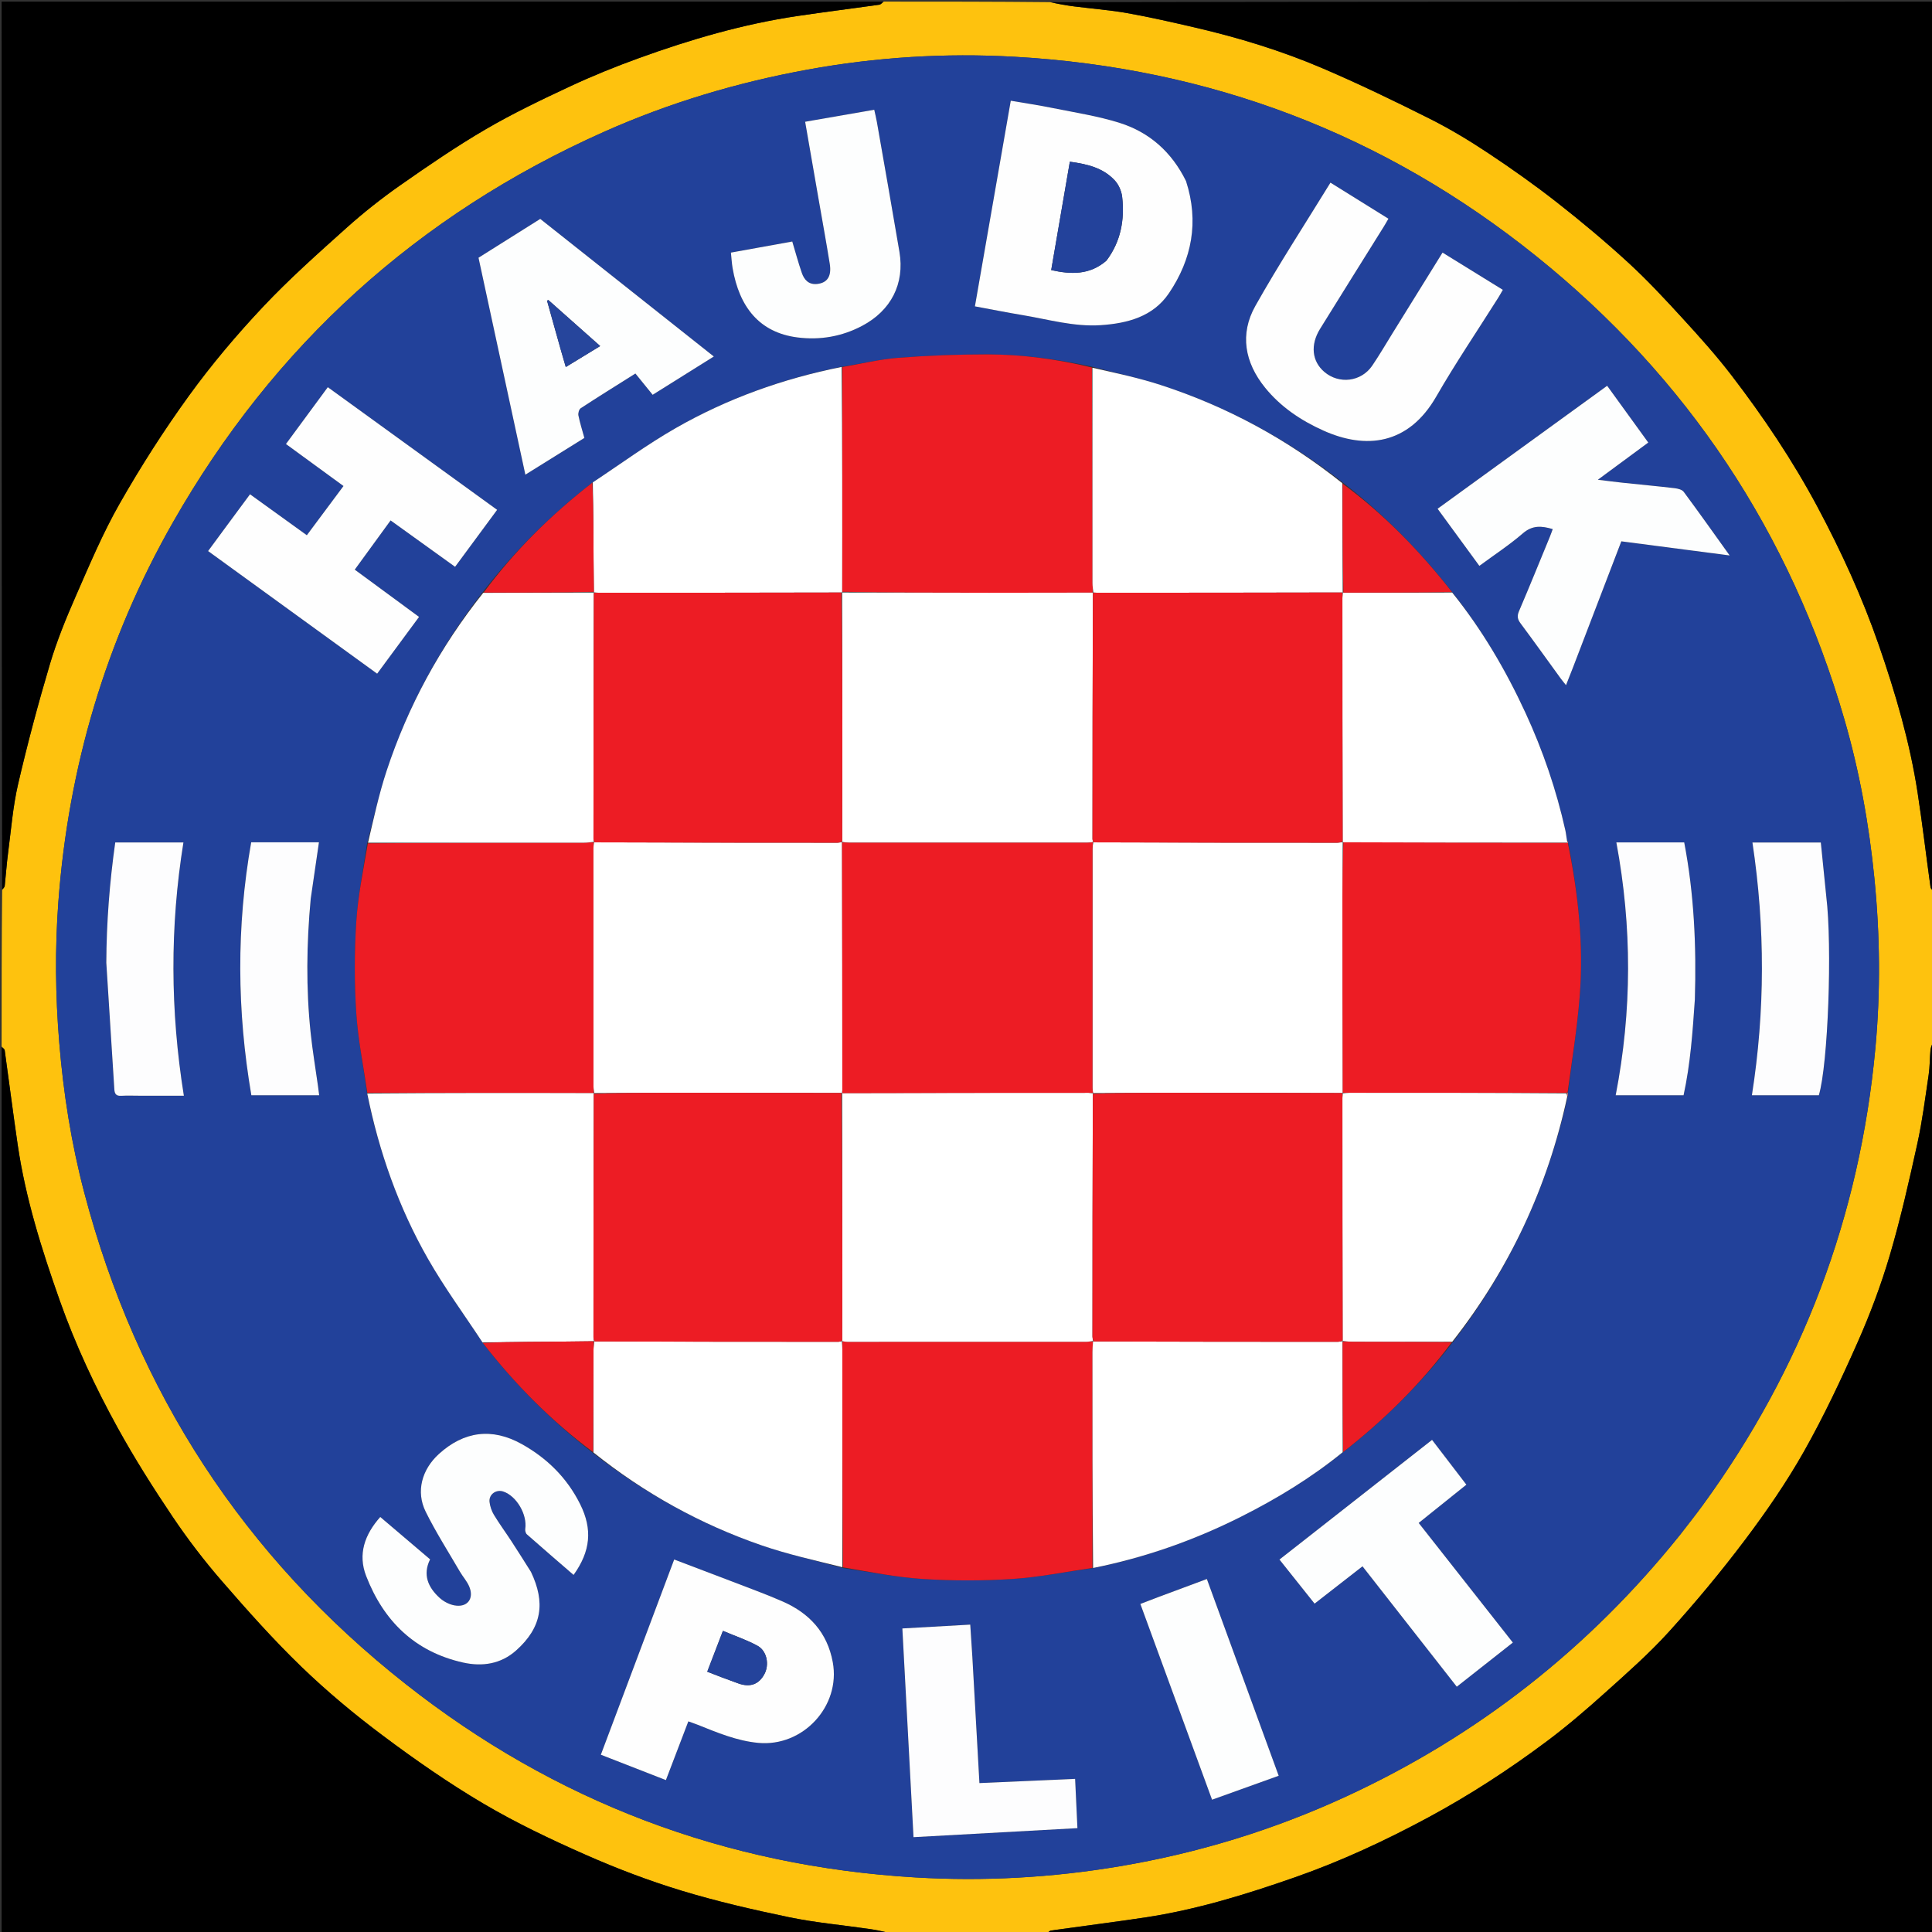 <svg version="1.1" id="Layer_1" xmlns="http://www.w3.org/2000/svg" xmlns:xlink="http://www.w3.org/1999/xlink" x="0px" y="0px"
	 width="100%" viewBox="0 0 1200 1200" enable-background="new 0 0 1200 1200" xml:space="preserve">
<rect x="0" y="0" width="1200" height="1200" fill="#333333" stroke="none"/>
<path fill="#FEC20E" opacity="1" stroke="none" 
	d="
M650,1201 
	C617.646,1201 585.292,1201 552.803,1200.649 
	C548.228,1199.536 543.801,1198.676 539.343,1198.031 
	C522.897,1195.65 506.266,1194.18 490.03,1190.802 
	C467.556,1186.127 445.095,1180.962 423.153,1174.281 
	C402.959,1168.132 383.075,1160.573 363.756,1152.045 
	C342.151,1142.508 320.673,1132.306 300.357,1120.327 
	C278.727,1107.573 257.984,1093.123 237.86,1078.069 
	C220.18,1064.843 203.084,1050.593 187.206,1035.267 
	C169.779,1018.445 153.607,1000.249 137.716,981.934 
	C126.743,969.288 116.498,955.878 107.149,941.987 
	C95.12,924.116 83.567,905.835 73.162,886.983 
	C59.144,861.585 46.835,835.232 37.143,807.864 
	C25.966,776.299 15.871,744.341 10.992,711.049 
	C8.13,691.524 5.669,671.94 2.926,652.397 
	C2.803,651.525 1.665,650.796 1,650 
	C1,617.646 1,585.292 1.345,552.811 
	C2.123,551.839 2.847,551.026 2.944,550.144 
	C3.697,543.304 4.137,536.427 5.036,529.608 
	C6.911,515.388 8.004,500.964 11.236,487.045 
	C17.04,462.055 23.665,437.221 30.966,412.625 
	C35.222,398.287 40.914,384.299 46.931,370.58 
	C55.493,351.058 63.787,331.266 74.314,312.796 
	C87.455,289.74 101.821,267.238 117.391,245.752 
	C131.377,226.451 146.893,208.084 163.232,190.714 
	C179.521,173.398 197.386,157.515 215.113,141.62 
	C225.766,132.068 237.083,123.134 248.802,114.924 
	C266.027,102.856 283.447,90.941 301.59,80.343 
	C318.479,70.478 336.224,61.992 353.968,53.701 
	C367.972,47.158 382.365,41.333 396.905,36.071 
	C428.906,24.489 461.517,14.968 495.273,9.95 
	C512.192,7.435 529.171,5.331 546.107,2.931 
	C547.142,2.784 548.039,1.666 549,1 
	C583.354,1 617.708,1 652.194,1.349 
	C657.264,2.464 662.189,3.34 667.144,3.976 
	C678.16,5.391 689.277,6.205 700.196,8.149 
	C714.213,10.645 728.117,13.827 741.995,17.038 
	C769.262,23.346 796.018,31.513 821.723,42.524 
	C844.182,52.145 866.23,62.794 888.073,73.758 
	C900.624,80.058 912.74,87.385 924.449,95.157 
	C939.057,104.853 953.407,115.019 967.202,125.834 
	C982.37,137.726 997.195,150.134 1011.394,163.163 
	C1023.233,174.027 1034.222,185.866 1045.088,197.731 
	C1055.597,209.206 1066.041,220.825 1075.499,233.159 
	C1095.347,259.042 1113.531,286.133 1128.905,314.922 
	C1143.702,342.632 1156.772,371.181 1167.06,400.938 
	C1177.383,430.799 1186.248,461.051 1191.055,492.329 
	C1194.051,511.822 1196.351,531.422 1199.068,550.959 
	C1199.219,552.041 1200.334,552.989 1201,554 
	C1201,585.021 1201,616.042 1200.659,647.183 
	C1199.88,648.979 1199.201,650.633 1199.046,652.334 
	C1198.584,657.412 1198.674,662.561 1197.924,667.589 
	C1195.79,681.899 1193.988,696.305 1190.877,710.414 
	C1185.767,733.592 1180.531,756.802 1173.829,779.551 
	C1168.415,797.924 1161.643,816.026 1153.883,833.545 
	C1143.663,856.617 1132.876,879.559 1120.48,901.511 
	C1109.682,920.631 1097.097,938.888 1083.871,956.449 
	C1069.04,976.142 1053.213,995.176 1036.663,1013.45 
	C1024.362,1027.033 1010.479,1039.238 996.812,1051.514 
	C985.138,1062 973.179,1072.263 960.617,1081.65 
	C937.22,1099.132 912.712,1115.062 886.994,1128.916 
	C860.454,1143.214 833.108,1155.941 804.619,1165.919 
	C774.068,1176.618 743.151,1186.172 711.023,1191 
	C691.67,1193.908 672.244,1196.326 652.866,1199.069 
	C651.84,1199.214 650.952,1200.334 650,1201 
M1043.646,953.153 
	C1048.301,947.079 1053.084,941.098 1057.592,934.916 
	C1119.386,850.194 1155.122,755.568 1164.821,651.196 
	C1168.095,615.963 1167.716,580.699 1164.212,545.433 
	C1160.886,511.976 1154.935,479.035 1145.577,446.792 
	C1111.948,330.929 1048.218,234.738 954.276,159.193 
	C859.694,83.133 751.189,42.086 630.014,35.25 
	C587.029,32.826 544.161,35.486 501.75,43.219 
	C458.068,51.184 415.745,63.786 375.131,81.89 
	C259.353,133.498 170.06,214.493 107.367,324.524 
	C65.743,397.575 42.485,476.446 36.249,560.243 
	C34.084,589.334 34.406,618.468 36.8,647.602 
	C39.39,679.125 44.305,710.249 52.344,740.786 
	C84.957,864.674 151.468,966.797 252,1046.01 
	C344.732,1119.077 450.536,1159.11 568.609,1166.105 
	C611.151,1168.625 653.39,1166.264 695.429,1159.187 
	C744.247,1150.969 791.139,1136.59 836.047,1115.869 
	C917.833,1078.132 986.826,1023.962 1043.646,953.153 
z"/>
<path fill="#000000" opacity="1" stroke="none" 
	d="
M650.469,1201 
	C650.952,1200.334 651.84,1199.214 652.866,1199.069 
	C672.244,1196.326 691.67,1193.908 711.023,1191 
	C743.151,1186.172 774.068,1176.618 804.619,1165.919 
	C833.108,1155.941 860.454,1143.214 886.994,1128.916 
	C912.712,1115.062 937.22,1099.132 960.617,1081.65 
	C973.179,1072.263 985.138,1062 996.812,1051.514 
	C1010.479,1039.238 1024.362,1027.033 1036.663,1013.45 
	C1053.213,995.176 1069.04,976.142 1083.871,956.449 
	C1097.097,938.888 1109.682,920.631 1120.48,901.511 
	C1132.876,879.559 1143.663,856.617 1153.883,833.545 
	C1161.643,816.026 1168.415,797.924 1173.829,779.551 
	C1180.531,756.802 1185.767,733.592 1190.877,710.414 
	C1193.988,696.305 1195.79,681.899 1197.924,667.589 
	C1198.674,662.561 1198.584,657.412 1199.046,652.334 
	C1199.201,650.633 1199.88,648.979 1200.659,647.652 
	C1201,832.26 1201,1016.521 1201,1201 
	C1017.646,1201 834.292,1201 650.469,1201 
z"/>
<path fill="#000000" opacity="1" stroke="none" 
	d="
M1,650.469 
	C1.665,650.796 2.803,651.525 2.926,652.397 
	C5.669,671.94 8.13,691.524 10.992,711.049 
	C15.871,744.341 25.966,776.299 37.143,807.864 
	C46.835,835.232 59.144,861.585 73.162,886.983 
	C83.567,905.835 95.12,924.116 107.149,941.987 
	C116.498,955.878 126.743,969.288 137.716,981.934 
	C153.607,1000.249 169.779,1018.445 187.206,1035.267 
	C203.084,1050.593 220.18,1064.843 237.86,1078.069 
	C257.984,1093.123 278.727,1107.573 300.357,1120.327 
	C320.673,1132.306 342.151,1142.508 363.756,1152.045 
	C383.075,1160.573 402.959,1168.132 423.153,1174.281 
	C445.095,1180.962 467.556,1186.127 490.03,1190.802 
	C506.266,1194.18 522.897,1195.65 539.343,1198.031 
	C543.801,1198.676 548.228,1199.536 552.335,1200.649 
	C368.406,1201 184.812,1201 1,1201 
	C1,1017.646 1,834.292 1,650.469 
z"/>
<path fill="#000000" opacity="1" stroke="none" 
	d="
M1201,553.531 
	C1200.334,552.989 1199.219,552.041 1199.068,550.959 
	C1196.351,531.422 1194.051,511.822 1191.055,492.329 
	C1186.248,461.051 1177.383,430.799 1167.06,400.938 
	C1156.772,371.181 1143.702,342.632 1128.905,314.922 
	C1113.531,286.133 1095.347,259.042 1075.499,233.159 
	C1066.041,220.825 1055.597,209.206 1045.088,197.731 
	C1034.222,185.866 1023.233,174.027 1011.394,163.163 
	C997.195,150.134 982.37,137.726 967.202,125.834 
	C953.407,115.019 939.057,104.853 924.449,95.157 
	C912.74,87.385 900.624,80.058 888.073,73.758 
	C866.23,62.794 844.182,52.145 821.723,42.524 
	C796.018,31.513 769.262,23.346 741.995,17.038 
	C728.117,13.827 714.213,10.645 700.196,8.149 
	C689.277,6.205 678.16,5.391 667.144,3.976 
	C662.189,3.34 657.264,2.464 652.663,1.349 
	C835.594,1 1018.188,1 1201,1 
	C1201,185.021 1201,369.042 1201,553.531 
z"/>
<path fill="#000000" opacity="1" stroke="none" 
	d="
M548.531,1 
	C548.039,1.666 547.142,2.784 546.107,2.931 
	C529.171,5.331 512.192,7.435 495.273,9.95 
	C461.517,14.968 428.906,24.489 396.905,36.071 
	C382.365,41.333 367.972,47.158 353.968,53.701 
	C336.224,61.992 318.479,70.478 301.59,80.343 
	C283.447,90.941 266.027,102.856 248.802,114.924 
	C237.083,123.134 225.766,132.068 215.113,141.62 
	C197.386,157.515 179.521,173.398 163.232,190.714 
	C146.893,208.084 131.377,226.451 117.391,245.752 
	C101.821,267.238 87.455,289.74 74.314,312.796 
	C63.787,331.266 55.493,351.058 46.931,370.58 
	C40.914,384.299 35.222,398.287 30.966,412.625 
	C23.665,437.221 17.04,462.055 11.236,487.045 
	C8.004,500.964 6.911,515.388 5.036,529.608 
	C4.137,536.427 3.697,543.304 2.944,550.144 
	C2.847,551.026 2.123,551.839 1.345,552.342 
	C1,368.406 1,184.813 1,1 
	C183.354,1 365.708,1 548.531,1 
z"/>
<path fill="#22419A" opacity="1" stroke="none" 
	d="
M1043.417,953.429 
	C986.826,1023.962 917.833,1078.132 836.047,1115.869 
	C791.139,1136.59 744.247,1150.969 695.429,1159.187 
	C653.39,1166.264 611.151,1168.625 568.609,1166.105 
	C450.536,1159.11 344.732,1119.077 252,1046.01 
	C151.468,966.797 84.957,864.674 52.344,740.786 
	C44.305,710.249 39.39,679.125 36.8,647.602 
	C34.406,618.468 34.084,589.334 36.249,560.243 
	C42.485,476.446 65.743,397.575 107.367,324.524 
	C170.06,214.493 259.353,133.498 375.131,81.89 
	C415.745,63.786 458.068,51.184 501.75,43.219 
	C544.161,35.486 587.029,32.826 630.014,35.25 
	C751.189,42.086 859.694,83.133 954.276,159.193 
	C1048.218,234.738 1111.948,330.929 1145.577,446.792 
	C1154.935,479.035 1160.886,511.976 1164.212,545.433 
	C1167.716,580.699 1168.095,615.963 1164.821,651.196 
	C1155.122,755.568 1119.386,850.194 1057.592,934.916 
	C1053.084,941.098 1048.301,947.079 1043.417,953.429 
M973.788,680.858 
	C973.806,680.032 973.823,679.206 974.009,677.655 
	C976.437,658.228 979.564,638.857 981.134,619.361 
	C983.729,587.158 980.325,555.263 973.958,523.213 
	C974.041,522.885 973.963,522.602 973.159,521.632 
	C972.867,519.665 972.698,517.671 972.266,515.735 
	C966.639,490.52 958.324,466.197 947.507,442.758 
	C935.205,416.102 920.414,390.928 901.698,367.39 
	C881.838,342.188 859.614,319.36 833.638,299.377 
	C799.493,272.782 761.946,252.449 720.787,239.092 
	C706.944,234.6 692.611,231.616 677.856,227.628 
	C656.548,223.048 634.991,220.128 613.214,220.125 
	C594.792,220.123 576.328,220.805 557.965,222.238 
	C546.297,223.148 534.78,225.985 522.346,227.869 
	C486.18,235.231 451.744,247.578 419.75,265.874 
	C401.954,276.051 385.34,288.295 367.584,300.004 
	C342.176,319.812 319.429,342.269 299.374,368.32 
	C273.383,401.818 253.392,438.597 240.117,478.847 
	C235.303,493.443 232.077,508.563 227.935,524.176 
	C225.623,540.399 222.285,556.558 221.269,572.862 
	C220.103,591.545 220.075,610.416 221.274,629.094 
	C222.341,645.727 225.757,662.209 228.042,679.592 
	C235.463,715.566 247.597,749.918 265.78,781.795 
	C276.02,799.749 288.337,816.519 300.076,834.442 
	C319.936,859.93 342.544,882.66 368.648,902.761 
	C400.302,927.514 435.061,946.749 473.01,959.831 
	C489.401,965.482 506.445,969.24 523.958,974.044 
	C540.346,976.363 556.67,979.694 573.139,980.733 
	C591.65,981.901 610.351,981.924 628.858,980.727 
	C645.487,979.651 661.965,976.247 679.38,973.948 
	C711.225,967.448 741.6,956.72 770.63,942.151 
	C793.081,930.882 814.439,917.876 834.592,901.734 
	C859.886,881.827 882.647,859.402 902.638,833.339 
	C937.676,787.989 961.286,737.321 973.788,680.858 
M140.937,326.431 
	C137.105,331.628 133.273,336.824 129.253,342.274 
	C164.48,367.827 199.294,393.081 234.251,418.439 
	C243.106,406.44 251.58,394.957 260.274,383.175 
	C246.835,373.293 233.649,363.596 220.349,353.816 
	C227.98,343.336 235.195,333.427 242.609,323.245 
	C256.155,332.988 269.314,342.452 282.662,352.053 
	C291.501,340.073 300.039,328.502 308.773,316.666 
	C273.35,291.008 238.602,265.839 203.605,240.49 
	C194.825,252.41 186.294,263.99 177.605,275.787 
	C189.702,284.617 201.358,293.126 213.346,301.876 
	C205.633,312.232 198.149,322.279 190.579,332.443 
	C178.535,323.76 167.005,315.448 155.291,307.003 
	C150.442,313.553 145.892,319.699 140.937,326.431 
M736.472,112.118 
	C727.808,94.47 713.99,82.199 695.494,76.35 
	C681.939,72.063 667.69,69.921 653.701,67.068 
	C645.274,65.349 636.751,64.099 627.807,62.559 
	C620.335,105.422 612.958,147.735 605.541,190.278 
	C615.847,192.185 625.291,194.085 634.789,195.656 
	C651.007,198.34 666.99,203.079 683.674,201.966 
	C700.324,200.855 716.208,196.682 726.024,182.166 
	C740.316,161.031 744.837,137.728 736.472,112.118 
M977.004,414.527 
	C986.992,388.487 996.979,362.447 1007.037,336.225 
	C1029.436,339.148 1051.437,342.018 1074.323,345.003 
	C1064.513,331.33 1055.299,318.31 1045.799,305.501 
	C1044.754,304.092 1042.116,303.455 1040.128,303.222 
	C1029.38,301.962 1018.601,300.969 1007.838,299.829 
	C1003.056,299.323 998.286,298.688 992.446,297.983 
	C1003.511,289.821 1013.513,282.443 1023.773,274.875 
	C1015.129,262.939 1006.777,251.407 998.233,239.611 
	C962.947,265.203 927.997,290.551 892.914,315.996 
	C901.643,327.932 910.151,339.566 918.859,351.473 
	C928.138,344.625 937.509,338.496 945.908,331.244 
	C951.898,326.072 957.608,326.621 964.433,328.635 
	C963.74,330.487 963.208,332.038 962.585,333.551 
	C956.256,348.921 950.018,364.33 943.481,379.611 
	C942.178,382.658 942.547,384.634 944.449,387.189 
	C952.899,398.54 961.125,410.058 969.448,421.504 
	C970.369,422.77 971.395,423.96 972.679,425.571 
	C974.202,421.736 975.486,418.501 977.004,414.527 
M864.778,207.26 
	C860.634,213.896 856.699,220.673 852.298,227.134 
	C845.468,237.164 831.733,238.815 822.555,230.984 
	C814.879,224.435 813.746,214.243 819.913,204.274 
	C833.048,183.04 846.326,161.894 859.535,140.705 
	C860.472,139.201 861.325,137.644 862.372,135.847 
	C850.36,128.374 838.677,121.104 826.372,113.449 
	C810.613,139.122 794.318,164.066 779.742,189.977 
	C769.89,207.49 773.111,225.139 785.723,240.737 
	C795.455,252.772 808.059,261.193 822.013,267.453 
	C848.209,279.203 874.709,276.501 892.094,246.297 
	C904.126,225.394 917.693,205.375 930.561,184.954 
	C931.51,183.449 932.36,181.883 933.443,180.025 
	C920.829,172.234 908.484,164.61 895.983,156.889 
	C885.471,173.825 875.293,190.221 864.778,207.26 
M329.625,975.974 
	C325.598,969.674 321.62,963.343 317.531,957.085 
	C313.985,951.658 310.133,946.423 306.779,940.883 
	C305.36,938.538 304.398,935.688 304.063,932.965 
	C303.479,928.229 308.148,924.885 312.657,926.43 
	C320.917,929.26 327.574,940.762 326.241,949.625 
	C326.079,950.7 326.49,952.331 327.252,953.004 
	C336.848,961.478 346.557,969.823 356.263,978.222 
	C366.775,963.542 368.151,949.985 360.372,934.322 
	C352.281,918.03 339.833,905.708 324.036,896.917 
	C305.617,886.666 288.171,888.937 272.596,903.104 
	C261.993,912.748 258.223,926.449 264.397,938.942 
	C270.708,951.713 278.439,963.784 285.619,976.121 
	C287.451,979.27 290.018,982.065 291.426,985.373 
	C294.662,992.978 290.243,998.659 282.154,997.116 
	C278.923,996.5 275.517,994.703 273.07,992.477 
	C265.885,985.944 262.419,978.076 267.143,968.536 
	C256.681,959.643 246.571,951.048 236.191,942.224 
	C226.461,953.146 222.199,965.396 227.416,978.87 
	C238.243,1006.829 257.655,1025.955 287.643,1032.639 
	C299.58,1035.3 311.103,1033.552 320.505,1025.194 
	C336.809,1010.7 338.825,995.263 329.625,975.974 
M453.609,981.931 
	C442.157,977.563 430.705,973.195 418.752,968.636 
	C403.533,1009.148 388.444,1049.314 373.199,1089.893 
	C386.854,1095.219 400.081,1100.379 413.603,1105.654 
	C418.344,1093.248 422.895,1081.337 427.543,1069.175 
	C429.647,1069.938 431.522,1070.561 433.353,1071.292 
	C445.54,1076.16 457.594,1081.258 470.924,1082.529 
	C498.744,1085.182 522.284,1059.714 517.251,1032.399 
	C513.865,1014.018 502.804,1002.085 486.312,994.797 
	C475.841,990.169 465.022,986.326 453.609,981.931 
M378.497,170.009 
	C364.178,158.658 349.859,147.307 335.557,135.97 
	C322.423,144.229 309.656,152.257 297.214,160.08 
	C306.96,205.217 316.568,249.711 326.311,294.829 
	C338.839,287.026 350.907,279.511 362.962,272.003 
	C361.595,267.014 360.171,262.575 359.259,258.033 
	C358.982,256.654 359.637,254.255 360.682,253.571 
	C371.517,246.485 382.518,239.654 394.662,232.003 
	C398.225,236.395 401.784,240.783 405.379,245.214 
	C418.641,236.91 430.795,229.3 443.365,221.429 
	C421.58,204.163 400.315,187.309 378.497,170.009 
M807.294,958.811 
	C803.155,962.047 799.015,965.282 794.693,968.661 
	C802.155,978.029 809.27,986.96 816.508,996.046 
	C826.605,988.183 836.392,980.561 846.272,972.867 
	C865.976,998.028 885.319,1022.728 904.837,1047.653 
	C916.68,1038.325 928.006,1029.404 939.656,1020.228 
	C920.059,995.329 900.747,970.795 881.171,945.923 
	C891.156,937.913 900.822,930.161 910.797,922.159 
	C903.574,912.735 896.63,903.675 889.471,894.335 
	C862.033,915.854 834.94,937.105 807.294,958.811 
M505.267,74.748 
	C503.66,75.023 502.052,75.298 500.088,75.633 
	C502.926,91.96 505.712,107.985 508.497,124.009 
	C510.805,137.281 513.235,150.533 515.374,163.831 
	C516.617,171.56 513.889,175.634 507.686,176.362 
	C502.372,176.985 499.535,173.875 498.025,169.505 
	C495.828,163.146 494.082,156.631 492.092,150.011 
	C479.416,152.301 466.858,154.569 453.984,156.894 
	C454.351,160.36 454.507,163.5 455.036,166.575 
	C459.159,190.519 471.534,206.576 495.358,209.589 
	C509.32,211.355 522.865,209.062 535.494,202.382 
	C553.461,192.878 562.005,176.26 558.651,156.402 
	C554.111,129.511 549.346,102.658 544.65,75.793 
	C544.208,73.26 543.569,70.76 543.005,68.168 
	C530.313,70.364 518.201,72.46 505.267,74.748 
M603.923,1028.566 
	C603.5,1022.14 603.077,1015.715 602.639,1009.078 
	C588.419,1009.881 574.689,1010.657 560.472,1011.46 
	C562.791,1054.827 565.083,1097.683 567.404,1141.103 
	C601.471,1139.225 635.134,1137.37 669.214,1135.492 
	C668.721,1125.013 668.256,1115.106 667.775,1104.886 
	C647.746,1105.769 628.207,1106.63 608.342,1107.506 
	C606.854,1081.032 605.407,1055.278 603.923,1028.566 
M66.025,598.5 
	C67.703,624.551 69.406,650.6 71.025,676.654 
	C71.205,679.553 72.248,680.803 75.299,680.622 
	C79.114,680.397 82.953,680.57 86.782,680.57 
	C95.713,680.57 104.644,680.57 114.197,680.57 
	C105.724,627.769 105.492,575.606 113.93,523.257 
	C99.734,523.257 85.831,523.257 71.578,523.257 
	C68.093,548.028 66.15,572.692 66.025,598.5 
M1052.711,620.319 
	C1053.711,587.701 1052.244,555.266 1046.096,523.218 
	C1031.709,523.218 1017.932,523.218 1003.941,523.218 
	C1013.723,575.652 1013.721,627.864 1003.53,680.303 
	C1017.887,680.303 1031.634,680.303 1045.693,680.303 
	C1049.971,660.717 1051.314,640.993 1052.711,620.319 
M193.025,557.756 
	C194.707,546.299 196.389,534.842 198.103,523.174 
	C183.994,523.174 170.204,523.174 156.021,523.174 
	C146.766,575.626 147.151,627.899 156.127,680.301 
	C170.231,680.301 184,680.301 198.246,680.301 
	C197.979,678.211 197.77,676.426 197.522,674.647 
	C195.98,663.603 194.113,652.594 192.944,641.511 
	C190.034,613.912 190.387,586.283 193.025,557.756 
M1134.262,556.118 
	C1133.16,545.224 1132.058,534.33 1130.943,523.306 
	C1116.482,523.306 1102.605,523.306 1088.471,523.306 
	C1096.386,575.828 1096.365,628.033 1088.135,680.274 
	C1102.305,680.274 1116.058,680.274 1129.721,680.274 
	C1135.433,661.186 1138.141,587.994 1134.262,556.118 
M719.435,991.95 
	C715.776,993.356 712.117,994.762 708.297,996.23 
	C723.23,1037.01 737.954,1077.217 752.828,1117.835 
	C766.899,1112.778 780.425,1107.917 794.218,1102.959 
	C779.258,1061.987 764.467,1021.477 749.596,980.75 
	C739.465,984.528 729.824,988.123 719.435,991.95 
z"/>
<path fill="#ED1C24" opacity="1" stroke="none" 
	d="
M228.137,678.758 
	C225.757,662.209 222.341,645.727 221.274,629.094 
	C220.075,610.416 220.103,591.545 221.269,572.862 
	C222.285,556.558 225.623,540.399 228.491,523.806 
	C273.615,523.436 318.183,523.444 362.752,523.412 
	C364.886,523.411 367.02,523.059 368.973,523.319 
	C368.728,524.762 368.607,525.757 368.607,526.752 
	C368.598,576.074 368.594,625.395 368.623,674.717 
	C368.624,676.185 368.975,677.652 368.698,678.994 
	C321.534,678.832 274.835,678.795 228.137,678.758 
z"/>
<path fill="#ED1C24" opacity="1" stroke="none" 
	d="
M678.509,973.871 
	C661.965,976.247 645.487,979.651 628.858,980.727 
	C610.351,981.924 591.65,981.901 573.139,980.733 
	C556.67,979.694 540.346,976.363 523.58,973.492 
	C523.204,928.056 523.21,883.173 523.195,838.29 
	C523.194,836.471 522.992,834.651 523.319,833.045 
	C524.583,833.316 525.412,833.426 526.242,833.426 
	C575.735,833.435 625.228,833.44 674.721,833.41 
	C676.191,833.41 677.66,833.042 678.949,833.295 
	C678.691,835.733 678.546,837.722 678.545,839.711 
	C678.524,884.431 678.518,929.151 678.509,973.871 
z"/>
<path fill="#ED1C24" opacity="1" stroke="none" 
	d="
M523.195,227.958 
	C534.78,225.985 546.297,223.148 557.965,222.238 
	C576.328,220.805 594.792,220.123 613.214,220.125 
	C634.991,220.128 656.548,223.048 678.192,228.258 
	C678.531,273.314 678.526,317.739 678.559,362.163 
	C678.56,364.123 678.904,366.082 678.615,368.09 
	C656.846,368.153 635.55,368.193 614.254,368.176 
	C583.809,368.151 553.364,368.084 523.039,367.577 
	C523.171,320.733 523.183,274.345 523.195,227.958 
z"/>
<path fill="#ED1C24" opacity="1" stroke="none" 
	d="
M973.841,523.674 
	C980.325,555.263 983.729,587.158 981.134,619.361 
	C979.564,638.857 976.437,658.228 973.736,678.077 
	C973.463,678.498 973.209,678.8 972.727,678.78 
	C927.639,678.756 883.031,678.749 838.424,678.763 
	C836.94,678.763 835.456,678.969 833.896,678.609 
	C833.806,637.877 833.776,597.614 833.785,557.35 
	C833.788,545.874 833.903,534.397 834.396,523.127 
	C881.038,523.345 927.25,523.356 973.504,523.509 
	C973.547,523.65 973.841,523.674 973.841,523.674 
z"/>
<path fill="#FFFFFF" opacity="1" stroke="none" 
	d="
M369.154,522.871 
	C367.02,523.059 364.886,523.411 362.752,523.412 
	C318.183,523.444 273.615,523.436 228.587,523.44 
	C232.077,508.563 235.303,493.443 240.117,478.847 
	C253.392,438.597 273.383,401.818 300.125,368.232 
	C323.609,368.11 346.341,368.076 369.046,368.017 
	C369.018,367.991 368.963,367.938 368.829,368.394 
	C368.666,419.602 368.636,470.353 368.622,521.105 
	C368.622,521.756 368.83,522.407 368.993,523.01 
	C369.045,522.961 369.154,522.871 369.154,522.871 
z"/>
<path fill="#FFFFFF" opacity="1" stroke="none" 
	d="
M678.944,973.909 
	C678.518,929.151 678.524,884.431 678.545,839.711 
	C678.546,837.722 678.691,835.733 678.904,833.349 
	C679.039,832.954 678.943,833.058 679.393,833.211 
	C730.1,833.388 780.357,833.413 830.613,833.417 
	C831.762,833.417 832.911,833.167 834.035,833.008 
	C834.01,832.982 833.962,832.93 833.901,833.4 
	C833.884,856.58 833.929,879.29 833.974,902.001 
	C814.439,917.876 793.081,930.882 770.63,942.151 
	C741.6,956.72 711.225,967.448 678.944,973.909 
z"/>
<path fill="#FFFFFF" opacity="1" stroke="none" 
	d="
M228.089,679.175 
	C274.835,678.795 321.534,678.832 368.641,678.95 
	C369.05,679.031 368.944,678.935 368.802,679.389 
	C368.639,730.098 368.616,780.353 368.611,830.608 
	C368.611,831.425 368.826,832.241 368.982,833.018 
	C369.022,832.977 369.103,832.895 368.654,833.066 
	C354.961,833.303 341.717,833.339 328.474,833.445 
	C318.888,833.522 309.304,833.693 299.719,833.822 
	C288.337,816.519 276.02,799.749 265.78,781.795 
	C247.597,749.918 235.463,715.566 228.089,679.175 
z"/>
<path fill="#FFFFFF" opacity="1" stroke="none" 
	d="
M522.884,832.832 
	C522.992,834.651 523.194,836.471 523.195,838.29 
	C523.21,883.173 523.204,928.056 523.197,973.398 
	C506.445,969.24 489.401,965.482 473.01,959.831 
	C435.061,946.749 400.302,927.514 368.584,902.141 
	C368.546,880.614 368.559,859.707 368.62,838.8 
	C368.626,836.831 368.935,834.864 369.103,832.895 
	C369.103,832.895 369.022,832.977 369.434,833.167 
	C420.104,833.38 470.364,833.405 520.623,833.411 
	C521.438,833.412 522.252,833.179 523.019,833.001 
	C522.971,832.947 522.884,832.832 522.884,832.832 
z"/>
<path fill="#FFFFFF" opacity="1" stroke="none" 
	d="
M679.088,368.041 
	C678.904,366.082 678.56,364.123 678.559,362.163 
	C678.526,317.739 678.531,273.314 678.515,228.416 
	C692.611,231.616 706.944,234.6 720.787,239.092 
	C761.946,252.449 799.493,272.782 833.729,300.124 
	C833.859,323.269 833.898,345.667 833.977,368.026 
	C834.016,367.987 834.095,367.909 833.63,368.015 
	C782.59,368.141 732.014,368.162 681.439,368.17 
	C680.614,368.17 679.79,368.02 678.996,367.966 
	C679.026,367.992 679.088,368.041 679.088,368.041 
z"/>
<path fill="#FFFFFF" opacity="1" stroke="none" 
	d="
M973.462,523.367 
	C927.25,523.356 881.038,523.345 834.419,523.156 
	C834.011,522.978 834.059,523.033 833.939,522.576 
	C833.802,471.869 833.785,421.618 833.785,371.368 
	C833.785,370.215 833.987,369.062 834.095,367.909 
	C834.095,367.909 834.016,367.987 834.447,368.075 
	C857.238,368.111 879.598,368.058 901.958,368.006 
	C920.414,390.928 935.205,416.102 947.507,442.758 
	C958.324,466.197 966.639,490.52 972.266,515.735 
	C972.698,517.671 972.867,519.665 973.312,522.231 
	C973.464,523.009 973.463,523.188 973.462,523.367 
z"/>
<path fill="#FFFFFF" opacity="1" stroke="none" 
	d="
M522.77,227.914 
	C523.183,274.345 523.171,320.733 523.072,367.551 
	C522.985,367.983 523.049,367.93 522.588,368.037 
	C472.063,368.157 421.998,368.171 371.934,368.172 
	C370.944,368.172 369.954,368.019 368.963,367.938 
	C368.963,367.938 369.018,367.991 368.851,367.581 
	C368.654,353.912 368.663,340.652 368.577,327.393 
	C368.517,318.131 368.326,308.869 368.194,299.607 
	C385.34,288.295 401.954,276.051 419.75,265.874 
	C451.744,247.578 486.18,235.231 522.77,227.914 
z"/>
<path fill="#FFFFFF" opacity="1" stroke="none" 
	d="
M833.971,679.079 
	C835.456,678.969 836.94,678.763 838.424,678.763 
	C883.031,678.749 927.639,678.756 972.816,679.092 
	C973.389,680.05 973.393,680.675 973.396,681.301 
	C961.286,737.321 937.676,787.989 901.999,833.417 
	C881.029,833.476 860.698,833.47 840.368,833.413 
	C838.232,833.407 836.097,833.099 833.962,832.93 
	C833.962,832.93 834.01,832.982 833.916,832.55 
	C833.806,782.051 833.789,731.984 833.788,681.916 
	C833.788,680.93 833.971,679.943 834.044,678.986 
	C834.018,679.016 833.971,679.079 833.971,679.079 
z"/>
<path fill="#FEFEFE" opacity="1" stroke="none" 
	d="
M141.14,326.138 
	C145.892,319.699 150.442,313.553 155.291,307.003 
	C167.005,315.448 178.535,323.76 190.579,332.443 
	C198.149,322.279 205.633,312.232 213.346,301.876 
	C201.358,293.126 189.702,284.617 177.605,275.787 
	C186.294,263.99 194.825,252.41 203.605,240.49 
	C238.602,265.839 273.35,291.008 308.773,316.666 
	C300.039,328.502 291.501,340.073 282.662,352.053 
	C269.314,342.452 256.155,332.988 242.609,323.245 
	C235.195,333.427 227.98,343.336 220.349,353.816 
	C233.649,363.596 246.835,373.293 260.274,383.175 
	C251.58,394.957 243.106,406.44 234.251,418.439 
	C199.294,393.081 164.48,367.827 129.253,342.274 
	C133.273,336.824 137.105,331.628 141.14,326.138 
z"/>
<path fill="#FEFEFE" opacity="1" stroke="none" 
	d="
M736.651,112.459 
	C744.837,137.728 740.316,161.031 726.024,182.166 
	C716.208,196.682 700.324,200.855 683.674,201.966 
	C666.99,203.079 651.007,198.34 634.789,195.656 
	C625.291,194.085 615.847,192.185 605.541,190.278 
	C612.958,147.735 620.335,105.422 627.807,62.559 
	C636.751,64.099 645.274,65.349 653.701,67.068 
	C667.69,69.921 681.939,72.063 695.494,76.35 
	C713.99,82.199 727.808,94.47 736.651,112.459 
M687.316,161.802 
	C696.191,149.995 698.601,136.494 696.987,122.228 
	C696.585,118.675 694.816,114.675 692.398,112.063 
	C685.044,104.115 675.055,101.888 664.5,100.442 
	C660.594,123.156 656.784,145.321 652.926,167.755 
	C665.348,170.526 676.778,170.852 687.316,161.802 
z"/>
<path fill="#FDFEFE" opacity="1" stroke="none" 
	d="
M976.887,414.896 
	C975.486,418.501 974.202,421.736 972.679,425.571 
	C971.395,423.96 970.369,422.77 969.448,421.504 
	C961.125,410.058 952.899,398.54 944.449,387.189 
	C942.547,384.634 942.178,382.658 943.481,379.611 
	C950.018,364.33 956.256,348.921 962.585,333.551 
	C963.208,332.038 963.74,330.487 964.433,328.635 
	C957.608,326.621 951.898,326.072 945.908,331.244 
	C937.509,338.496 928.138,344.625 918.859,351.473 
	C910.151,339.566 901.643,327.932 892.914,315.996 
	C927.997,290.551 962.947,265.203 998.233,239.611 
	C1006.777,251.407 1015.129,262.939 1023.773,274.875 
	C1013.513,282.443 1003.511,289.821 992.446,297.983 
	C998.286,298.688 1003.056,299.323 1007.838,299.829 
	C1018.601,300.969 1029.38,301.962 1040.128,303.222 
	C1042.116,303.455 1044.754,304.092 1045.799,305.501 
	C1055.299,318.31 1064.513,331.33 1074.323,345.003 
	C1051.437,342.018 1029.436,339.148 1007.037,336.225 
	C996.979,362.447 986.992,388.487 976.887,414.896 
z"/>
<path fill="#FEFEFE" opacity="1" stroke="none" 
	d="
M864.947,206.939 
	C875.293,190.221 885.471,173.825 895.983,156.889 
	C908.484,164.61 920.829,172.234 933.443,180.025 
	C932.36,181.883 931.51,183.449 930.561,184.954 
	C917.693,205.375 904.126,225.394 892.094,246.297 
	C874.709,276.501 848.209,279.203 822.013,267.453 
	C808.059,261.193 795.455,252.772 785.723,240.737 
	C773.111,225.139 769.89,207.49 779.742,189.977 
	C794.318,164.066 810.613,139.122 826.372,113.449 
	C838.677,121.104 850.36,128.374 862.372,135.847 
	C861.325,137.644 860.472,139.201 859.535,140.705 
	C846.326,161.894 833.048,183.04 819.913,204.274 
	C813.746,214.243 814.879,224.435 822.555,230.984 
	C831.733,238.815 845.468,237.164 852.298,227.134 
	C856.699,220.673 860.634,213.896 864.947,206.939 
z"/>
<path fill="#FDFEFE" opacity="1" stroke="none" 
	d="
M329.784,976.317 
	C338.825,995.263 336.809,1010.7 320.505,1025.194 
	C311.103,1033.552 299.58,1035.3 287.643,1032.639 
	C257.655,1025.955 238.243,1006.829 227.416,978.87 
	C222.199,965.396 226.461,953.146 236.191,942.224 
	C246.571,951.048 256.681,959.643 267.143,968.536 
	C262.419,978.076 265.885,985.944 273.07,992.477 
	C275.517,994.703 278.923,996.5 282.154,997.116 
	C290.243,998.659 294.662,992.978 291.426,985.373 
	C290.018,982.065 287.451,979.27 285.619,976.121 
	C278.439,963.784 270.708,951.713 264.397,938.942 
	C258.223,926.449 261.993,912.748 272.596,903.104 
	C288.171,888.937 305.617,886.666 324.036,896.917 
	C339.833,905.708 352.281,918.03 360.372,934.322 
	C368.151,949.985 366.775,963.542 356.263,978.222 
	C346.557,969.823 336.848,961.478 327.252,953.004 
	C326.49,952.331 326.079,950.7 326.241,949.625 
	C327.574,940.762 320.917,929.26 312.657,926.43 
	C308.148,924.885 303.479,928.229 304.063,932.965 
	C304.398,935.688 305.36,938.538 306.779,940.883 
	C310.133,946.423 313.985,951.658 317.531,957.085 
	C321.62,963.343 325.598,969.674 329.784,976.317 
z"/>
<path fill="#FEFEFE" opacity="1" stroke="none" 
	d="
M453.984,982.031 
	C465.022,986.326 475.841,990.169 486.312,994.797 
	C502.804,1002.085 513.865,1014.018 517.251,1032.399 
	C522.284,1059.714 498.744,1085.182 470.924,1082.529 
	C457.594,1081.258 445.54,1076.16 433.353,1071.292 
	C431.522,1070.561 429.647,1069.938 427.543,1069.175 
	C422.895,1081.337 418.344,1093.248 413.603,1105.654 
	C400.081,1100.379 386.854,1095.219 373.199,1089.893 
	C388.444,1049.314 403.533,1009.148 418.752,968.636 
	C430.705,973.195 442.157,977.563 453.984,982.031 
M448.568,1041.909 
	C451.835,1043.112 455.103,1044.31 458.368,1045.517 
	C465.719,1048.236 471.255,1046.331 474.755,1039.871 
	C477.939,1033.995 476.413,1025.457 470.531,1022.243 
	C463.813,1018.573 456.442,1016.097 449.026,1012.964 
	C445.555,1022.002 442.447,1030.093 439.287,1038.322 
	C442.599,1039.608 445.216,1040.623 448.568,1041.909 
z"/>
<path fill="#FDFEFE" opacity="1" stroke="none" 
	d="
M378.773,170.232 
	C400.315,187.309 421.58,204.163 443.365,221.429 
	C430.795,229.3 418.641,236.91 405.379,245.214 
	C401.784,240.783 398.225,236.395 394.662,232.003 
	C382.518,239.654 371.517,246.485 360.682,253.571 
	C359.637,254.255 358.982,256.654 359.259,258.033 
	C360.171,262.575 361.595,267.014 362.962,272.003 
	C350.907,279.511 338.839,287.026 326.311,294.829 
	C316.568,249.711 306.96,205.217 297.214,160.08 
	C309.656,152.257 322.423,144.229 335.557,135.97 
	C349.859,147.307 364.178,158.658 378.773,170.232 
M348.55,218.01 
	C349.454,221.145 350.357,224.28 351.42,227.967 
	C358.689,223.536 365.532,219.365 372.783,214.945 
	C361.613,205.026 351.087,195.678 340.561,186.33 
	C340.301,186.479 340.042,186.627 339.783,186.776 
	C342.608,196.935 345.434,207.094 348.55,218.01 
z"/>
<path fill="#FDFEFE" opacity="1" stroke="none" 
	d="
M807.57,958.583 
	C834.94,937.105 862.033,915.854 889.471,894.335 
	C896.63,903.675 903.574,912.735 910.797,922.159 
	C900.822,930.161 891.156,937.913 881.171,945.923 
	C900.747,970.795 920.059,995.329 939.656,1020.228 
	C928.006,1029.404 916.68,1038.325 904.837,1047.653 
	C885.319,1022.728 865.976,998.028 846.272,972.867 
	C836.392,980.561 826.605,988.183 816.508,996.046 
	C809.27,986.96 802.155,978.029 794.693,968.661 
	C799.015,965.282 803.155,962.047 807.57,958.583 
z"/>
<path fill="#FDFEFE" opacity="1" stroke="none" 
	d="
M505.678,74.652 
	C518.201,72.46 530.313,70.364 543.005,68.168 
	C543.569,70.76 544.208,73.26 544.65,75.793 
	C549.346,102.658 554.111,129.511 558.651,156.402 
	C562.005,176.26 553.461,192.878 535.494,202.382 
	C522.865,209.062 509.32,211.355 495.358,209.589 
	C471.534,206.576 459.159,190.519 455.036,166.575 
	C454.507,163.5 454.351,160.36 453.984,156.894 
	C466.858,154.569 479.416,152.301 492.092,150.011 
	C494.082,156.631 495.828,163.146 498.025,169.505 
	C499.535,173.875 502.372,176.985 507.686,176.362 
	C513.889,175.634 516.617,171.56 515.374,163.831 
	C513.235,150.533 510.805,137.281 508.497,124.009 
	C505.712,107.985 502.926,91.96 500.088,75.633 
	C502.052,75.298 503.66,75.023 505.678,74.652 
z"/>
<path fill="#FDFDFE" opacity="1" stroke="none" 
	d="
M603.942,1029.045 
	C605.407,1055.278 606.854,1081.032 608.342,1107.506 
	C628.207,1106.63 647.746,1105.769 667.775,1104.886 
	C668.256,1115.106 668.721,1125.013 669.214,1135.492 
	C635.134,1137.37 601.471,1139.225 567.404,1141.103 
	C565.083,1097.683 562.791,1054.827 560.472,1011.46 
	C574.689,1010.657 588.419,1009.881 602.639,1009.078 
	C603.077,1015.715 603.5,1022.14 603.942,1029.045 
z"/>
<path fill="#FDFDFE" opacity="1" stroke="none" 
	d="
M66.028,598 
	C66.15,572.692 68.093,548.028 71.578,523.257 
	C85.831,523.257 99.734,523.257 113.93,523.257 
	C105.492,575.606 105.724,627.769 114.197,680.57 
	C104.644,680.57 95.713,680.57 86.782,680.57 
	C82.953,680.57 79.114,680.397 75.299,680.622 
	C72.248,680.803 71.205,679.553 71.025,676.654 
	C69.406,650.6 67.703,624.551 66.028,598 
z"/>
<path fill="#FDFDFE" opacity="1" stroke="none" 
	d="
M1052.703,620.796 
	C1051.314,640.993 1049.971,660.717 1045.693,680.303 
	C1031.634,680.303 1017.887,680.303 1003.53,680.303 
	C1013.721,627.864 1013.723,575.652 1003.941,523.218 
	C1017.932,523.218 1031.709,523.218 1046.096,523.218 
	C1052.244,555.266 1053.711,587.701 1052.703,620.796 
z"/>
<path fill="#FDFDFE" opacity="1" stroke="none" 
	d="
M192.994,558.213 
	C190.387,586.283 190.034,613.912 192.944,641.511 
	C194.113,652.594 195.98,663.603 197.522,674.647 
	C197.77,676.426 197.979,678.211 198.246,680.301 
	C184,680.301 170.231,680.301 156.127,680.301 
	C147.151,627.899 146.766,575.626 156.021,523.174 
	C170.204,523.174 183.994,523.174 198.103,523.174 
	C196.389,534.842 194.707,546.299 192.994,558.213 
z"/>
<path fill="#FDFDFE" opacity="1" stroke="none" 
	d="
M1134.31,556.579 
	C1138.141,587.994 1135.433,661.186 1129.721,680.274 
	C1116.058,680.274 1102.305,680.274 1088.135,680.274 
	C1096.365,628.033 1096.386,575.828 1088.471,523.306 
	C1102.605,523.306 1116.482,523.306 1130.943,523.306 
	C1132.058,534.33 1133.16,545.224 1134.31,556.579 
z"/>
<path fill="#FDFEFE" opacity="1" stroke="none" 
	d="
M719.808,991.834 
	C729.824,988.123 739.465,984.528 749.596,980.75 
	C764.467,1021.477 779.258,1061.987 794.218,1102.959 
	C780.425,1107.917 766.899,1112.778 752.828,1117.835 
	C737.954,1077.217 723.23,1037.01 708.297,996.23 
	C712.117,994.762 715.776,993.356 719.808,991.834 
z"/>
<path fill="#EC1C24" opacity="1" stroke="none" 
	d="
M368.654,833.066 
	C368.935,834.864 368.626,836.831 368.62,838.8 
	C368.559,859.707 368.546,880.614 368.362,901.924 
	C342.544,882.66 319.936,859.93 299.898,834.132 
	C309.304,833.693 318.888,833.522 328.474,833.445 
	C341.717,833.339 354.961,833.303 368.654,833.066 
z"/>
<path fill="#EC1C24" opacity="1" stroke="none" 
	d="
M367.889,299.806 
	C368.326,308.869 368.517,318.131 368.577,327.393 
	C368.663,340.652 368.654,353.912 368.879,367.607 
	C346.341,368.076 323.609,368.11 300.411,368.058 
	C319.429,342.269 342.176,319.812 367.889,299.806 
z"/>
<path fill="#EC1C24" opacity="1" stroke="none" 
	d="
M833.901,833.4 
	C836.097,833.099 838.232,833.407 840.368,833.413 
	C860.698,833.47 881.029,833.476 901.759,833.621 
	C882.647,859.402 859.886,881.827 834.283,901.867 
	C833.929,879.29 833.884,856.58 833.901,833.4 
z"/>
<path fill="#EC1C24" opacity="1" stroke="none" 
	d="
M901.828,367.698 
	C879.598,368.058 857.238,368.111 834.408,368.114 
	C833.898,345.667 833.859,323.269 833.906,300.405 
	C859.614,319.36 881.838,342.188 901.828,367.698 
z"/>
<path fill="#F68B8F" opacity="1" stroke="none" 
	d="
M973.592,681.079 
	C973.393,680.675 973.389,680.05 973.297,679.112 
	C973.209,678.8 973.463,678.498 973.652,678.439 
	C973.823,679.206 973.806,680.032 973.592,681.079 
z"/>
<path fill="#F68B8F" opacity="1" stroke="none" 
	d="
M973.504,523.509 
	C973.463,523.188 973.464,523.009 973.594,522.597 
	C973.963,522.602 974.041,522.885 973.9,523.444 
	C973.841,523.674 973.547,523.65 973.504,523.509 
z"/>
<path fill="#FFFFFF" opacity="1" stroke="none" 
	d="
M369.106,679.076 
	C368.975,677.652 368.624,676.185 368.623,674.717 
	C368.594,625.395 368.598,576.074 368.607,526.752 
	C368.607,525.757 368.728,524.762 368.973,523.319 
	C369.154,522.871 369.045,522.961 369.445,523.16 
	C419.937,523.383 470.031,523.41 520.124,523.417 
	C521.105,523.417 522.086,523.181 523.028,523.013 
	C522.988,522.972 522.91,522.89 523.01,523.357 
	C523.139,574.926 523.169,626.028 523.185,677.13 
	C523.185,677.785 523.004,678.441 522.946,679.057 
	C522.985,679.017 523.064,678.938 522.597,678.86 
	C485.369,678.771 448.608,678.742 411.847,678.758 
	C397.546,678.765 383.245,678.873 368.944,678.935 
	C368.944,678.935 369.05,679.031 369.106,679.076 
z"/>
<path fill="#FFFFFF" opacity="1" stroke="none" 
	d="
M679.084,832.9 
	C677.66,833.042 676.191,833.41 674.721,833.41 
	C625.228,833.44 575.735,833.435 526.242,833.426 
	C525.412,833.426 524.583,833.316 523.319,833.045 
	C522.884,832.832 522.971,832.947 523.077,832.532 
	C523.191,816.648 523.217,801.18 523.202,785.712 
	C523.167,750.121 523.111,714.529 523.064,678.938 
	C523.064,678.938 522.985,679.017 523.404,678.924 
	C574.598,678.805 625.373,678.777 676.148,678.767 
	C677.136,678.766 678.124,678.979 679.07,679.053 
	C679.029,679.014 678.946,678.934 678.781,679.382 
	C678.591,729.927 678.563,780.024 678.556,830.121 
	C678.556,831.1 678.808,832.079 678.943,833.058 
	C678.943,833.058 679.039,832.954 679.084,832.9 
z"/>
<path fill="#FFFFFF" opacity="1" stroke="none" 
	d="
M522.952,368.009 
	C553.364,368.084 583.809,368.151 614.254,368.176 
	C635.55,368.193 656.846,368.153 678.615,368.09 
	C679.088,368.041 679.026,367.992 678.839,368.416 
	C678.619,419.6 678.584,470.36 678.568,521.12 
	C678.568,521.766 678.812,522.412 678.983,523.017 
	C679.024,522.977 679.106,522.896 678.656,523.067 
	C677.212,523.304 676.218,523.427 675.223,523.427 
	C625.921,523.436 576.619,523.44 527.317,523.412 
	C525.848,523.412 524.379,523.072 522.91,522.89 
	C522.91,522.89 522.988,522.972 523.086,522.545 
	C523.191,497.499 523.221,472.881 523.199,448.263 
	C523.175,421.485 523.101,394.707 523.049,367.93 
	C523.049,367.93 522.985,367.983 522.952,368.009 
z"/>
<path fill="#FFFFFF" opacity="1" stroke="none" 
	d="
M833.988,522.949 
	C833.903,534.397 833.788,545.874 833.785,557.35 
	C833.776,597.614 833.806,637.877 833.896,678.609 
	C833.971,679.079 834.018,679.016 833.576,678.908 
	C795.872,678.783 758.612,678.748 721.351,678.759 
	C707.216,678.763 693.081,678.873 678.946,678.934 
	C678.946,678.934 679.029,679.014 678.869,678.615 
	C678.653,677.388 678.546,676.558 678.545,675.729 
	C678.537,626.256 678.533,576.783 678.561,527.309 
	C678.562,525.838 678.916,524.367 679.106,522.896 
	C679.106,522.896 679.024,522.977 679.434,523.171 
	C730.1,523.389 780.357,523.415 830.613,523.418 
	C831.762,523.418 832.911,523.167 834.059,523.033 
	C834.059,523.033 834.011,522.978 833.988,522.949 
z"/>
<path fill="#ED1C24" opacity="1" stroke="none" 
	d="
M522.588,368.037 
	C523.101,394.707 523.175,421.485 523.199,448.263 
	C523.221,472.881 523.191,497.499 523.125,522.586 
	C522.086,523.181 521.105,523.417 520.124,523.417 
	C470.031,523.41 419.937,523.383 369.393,523.208 
	C368.83,522.407 368.622,521.756 368.622,521.105 
	C368.636,470.353 368.666,419.602 368.829,368.394 
	C369.954,368.019 370.944,368.172 371.934,368.172 
	C421.998,368.171 472.063,368.157 522.588,368.037 
z"/>
<path fill="#ED1C24" opacity="1" stroke="none" 
	d="
M678.781,679.382 
	C693.081,678.873 707.216,678.763 721.351,678.759 
	C758.612,678.748 795.872,678.783 833.601,678.878 
	C833.971,679.943 833.788,680.93 833.788,681.916 
	C833.789,731.984 833.806,782.051 833.941,832.576 
	C832.911,833.167 831.762,833.417 830.613,833.417 
	C780.357,833.413 730.1,833.388 679.393,833.211 
	C678.808,832.079 678.556,831.1 678.556,830.121 
	C678.563,780.024 678.591,729.927 678.781,679.382 
z"/>
<path fill="#ED1C24" opacity="1" stroke="none" 
	d="
M522.597,678.86 
	C523.111,714.529 523.167,750.121 523.202,785.712 
	C523.217,801.18 523.191,816.648 523.125,832.585 
	C522.252,833.179 521.438,833.412 520.623,833.411 
	C470.364,833.405 420.104,833.38 369.393,833.207 
	C368.826,832.241 368.611,831.425 368.611,830.608 
	C368.616,780.353 368.639,730.098 368.802,679.389 
	C383.245,678.873 397.546,678.765 411.847,678.758 
	C448.608,678.742 485.369,678.771 522.597,678.86 
z"/>
<path fill="#ED1C24" opacity="1" stroke="none" 
	d="
M833.939,522.576 
	C832.911,523.167 831.762,523.418 830.613,523.418 
	C780.357,523.415 730.1,523.389 679.393,523.212 
	C678.812,522.412 678.568,521.766 678.568,521.12 
	C678.584,470.36 678.619,419.6 678.809,368.39 
	C679.79,368.02 680.614,368.17 681.439,368.17 
	C732.014,368.162 782.59,368.141 833.63,368.015 
	C833.987,369.062 833.785,370.215 833.785,371.368 
	C833.785,421.618 833.802,471.869 833.939,522.576 
z"/>
<path fill="#23429B" opacity="1" stroke="none" 
	d="
M687.062,162.06 
	C676.778,170.852 665.348,170.526 652.926,167.755 
	C656.784,145.321 660.594,123.156 664.5,100.442 
	C675.055,101.888 685.044,104.115 692.398,112.063 
	C694.816,114.675 696.585,118.675 696.987,122.228 
	C698.601,136.494 696.191,149.995 687.062,162.06 
z"/>
<path fill="#24439B" opacity="1" stroke="none" 
	d="
M448.2,1041.774 
	C445.216,1040.623 442.599,1039.608 439.287,1038.322 
	C442.447,1030.093 445.555,1022.002 449.026,1012.964 
	C456.442,1016.097 463.813,1018.573 470.531,1022.243 
	C476.413,1025.457 477.939,1033.995 474.755,1039.871 
	C471.255,1046.331 465.719,1048.236 458.368,1045.517 
	C455.103,1044.31 451.835,1043.112 448.2,1041.774 
z"/>
<path fill="#26459C" opacity="1" stroke="none" 
	d="
M348.405,217.632 
	C345.434,207.094 342.608,196.935 339.783,186.776 
	C340.042,186.627 340.301,186.479 340.561,186.33 
	C351.087,195.678 361.613,205.026 372.783,214.945 
	C365.532,219.365 358.689,223.536 351.42,227.967 
	C350.357,224.28 349.454,221.145 348.405,217.632 
z"/>
<path fill="#ED1C24" opacity="1" stroke="none" 
	d="
M678.656,523.067 
	C678.916,524.367 678.562,525.838 678.561,527.309 
	C678.533,576.783 678.537,626.256 678.545,675.729 
	C678.546,676.558 678.653,677.388 678.911,678.655 
	C678.124,678.979 677.136,678.766 676.148,678.767 
	C625.373,678.777 574.598,678.805 523.365,678.964 
	C523.004,678.441 523.185,677.785 523.185,677.13 
	C523.169,626.028 523.139,574.926 523.01,523.357 
	C524.379,523.072 525.848,523.412 527.317,523.412 
	C576.619,523.44 625.921,523.436 675.223,523.427 
	C676.218,523.427 677.212,523.304 678.656,523.067 
z"/>
</svg>